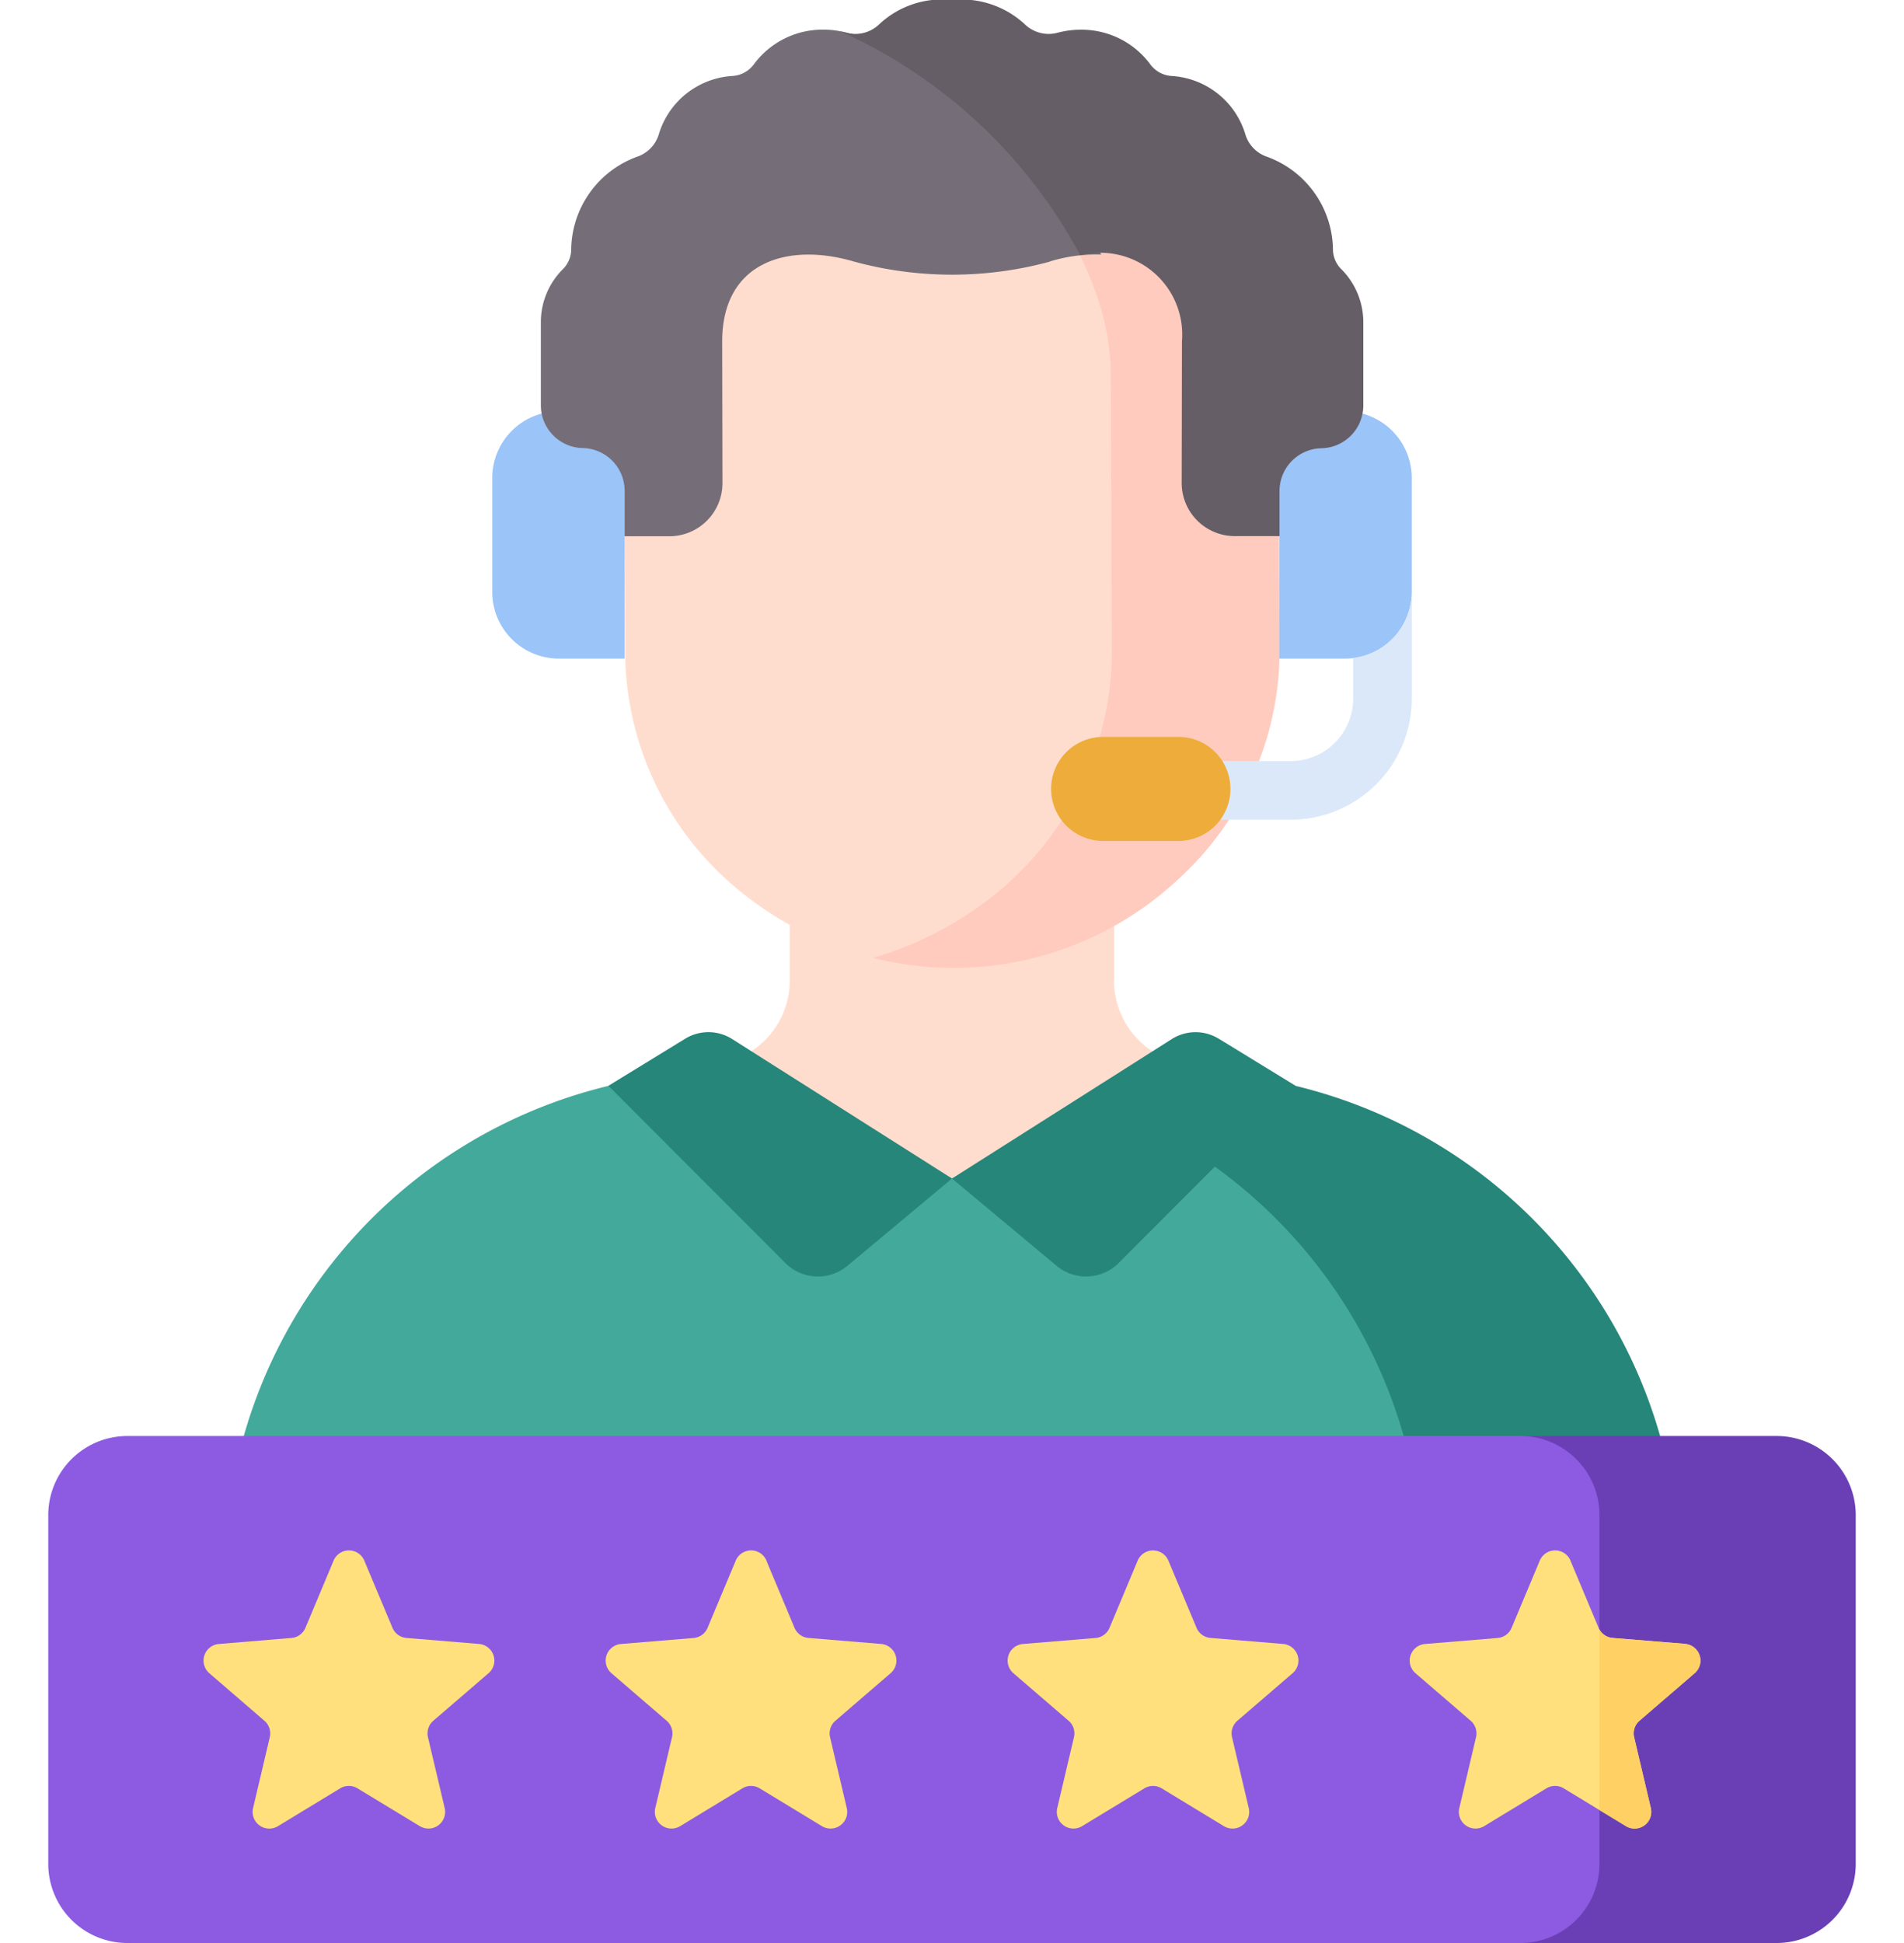 <svg xmlns="http://www.w3.org/2000/svg" xmlns:xlink="http://www.w3.org/1999/xlink" width="49" height="50" viewBox="0 0 49 50">
  <defs>
    <clipPath id="clip-path">
      <rect id="Rectángulo_62491" data-name="Rectángulo 62491" width="49" height="50" transform="translate(776 1727)" fill="#eeac3a"/>
    </clipPath>
  </defs>
  <g id="Grupo_184429" data-name="Grupo 184429" transform="translate(-1024 -1889)">
    <g id="Enmascarar_grupo_74" data-name="Enmascarar grupo 74" transform="translate(248 162)" clip-path="url(#clip-path)">
      <g id="clasificacion_1_" data-name="clasificacion (1)" transform="translate(775.5 1727)">
        <g id="Grupo_180941" data-name="Grupo 180941">
          <g id="Grupo_180939" data-name="Grupo 180939">
            <g id="Grupo_180938" data-name="Grupo 180938">
              <g id="Grupo_180931" data-name="Grupo 180931">
                <g id="Grupo_180930" data-name="Grupo 180930">
                  <g id="Grupo_180929" data-name="Grupo 180929">
                    <g id="Grupo_180926" data-name="Grupo 180926">
                      <g id="Grupo_180925" data-name="Grupo 180925">
                        <g id="Grupo_180924" data-name="Grupo 180924">
                          <g id="Grupo_180922" data-name="Grupo 180922">
                            <path id="Trazado_232015" data-name="Trazado 232015" d="M29.174,25.227v-6H20.826v6a2.183,2.183,0,0,1-1.7,2.126s.221,4.931,5.869,4.931,6.226-4.859,6.226-4.859l-.281-.054a2.183,2.183,0,0,1-1.771-2.144Z" fill="#ffddce"/>
                            <path id="Trazado_232016" data-name="Trazado 232016" d="M37.738,43.377V40.409a13.485,13.485,0,0,0-7.969-12.3L25,30.327s-5.919-2.96-5.945-2.955l-2.315.445A12.9,12.9,0,0,0,6.281,40.481V43.32A3.161,3.161,0,0,0,9.442,46.48H35.571a3.305,3.305,0,0,0,2.167-3.1Z" fill="#43a99b"/>
                            <g id="Grupo_180919" data-name="Grupo 180919">
                              <path id="Trazado_232017" data-name="Trazado 232017" d="M33.259,27.817l-2.033-.391-2.271,1.058a12.9,12.9,0,0,1,8.161,12V43.32a3.161,3.161,0,0,1-3.161,3.161h6.6a3.161,3.161,0,0,0,3.161-3.161V40.481A12.9,12.9,0,0,0,33.259,27.817Z" fill="#258679"/>
                            </g>
                          </g>
                        </g>
                      </g>
                    </g>
                    <g id="Grupo_180928" data-name="Grupo 180928">
                      <path id="Trazado_232018" data-name="Trazado 232018" d="M18.135,26.729l-1.977,1.212,4.565,4.572a1.185,1.185,0,0,0,1.586.06L25,30.327l-5.656-3.588A1.142,1.142,0,0,0,18.135,26.729Z" fill="#258679"/>
                      <g id="Grupo_180927" data-name="Grupo 180927">
                        <path id="Trazado_232019" data-name="Trazado 232019" d="M31.865,26.729l1.977,1.212-4.565,4.572a1.185,1.185,0,0,1-1.586.06L25,30.327l5.656-3.588a1.142,1.142,0,0,1,1.209-.009Z" fill="#258679"/>
                      </g>
                    </g>
                  </g>
                </g>
              </g>
              <g id="Grupo_180937" data-name="Grupo 180937">
                <g id="Grupo_180932" data-name="Grupo 180932">
                  <path id="Trazado_232020" data-name="Trazado 232020" d="M26.841,23.05a8.316,8.316,0,0,0,2.745-6.121l-.029-7.414c-.013-3.055-2.473-6.19-5.235-8.059a8.307,8.307,0,0,0-7.766,8.28l.032,7.111A7.974,7.974,0,0,0,19.27,22.7a8.834,8.834,0,0,0,4.647,2.134,9.536,9.536,0,0,0,2.924-1.779Z" fill="#ffddce"/>
                </g>
                <path id="Trazado_232021" data-name="Trazado 232021" d="M26.468,22.708a9.061,9.061,0,0,1-3.5,1.941,8.462,8.462,0,0,0,7.83-2,7.976,7.976,0,0,0,2.633-5.871L33.4,9.664a8.339,8.339,0,0,0-8.458-8.24,8.852,8.852,0,0,0-1.385.131c2.853,1.753,5.516,4.963,5.529,8.086l.028,7.157a8.028,8.028,0,0,1-2.65,5.909Z" fill="#ffcbbe"/>
                <g id="Grupo_180935" data-name="Grupo 180935">
                  <g id="Grupo_180933" data-name="Grupo 180933">
                    <path id="Trazado_232022" data-name="Trazado 232022" d="M33.426,10.583v6.365h1.69a1.716,1.716,0,0,0,1.716-1.716V12.3a1.716,1.716,0,0,0-1.716-1.716Z" fill="#9bc4f9"/>
                  </g>
                  <g id="Grupo_180934" data-name="Grupo 180934">
                    <path id="Trazado_232023" data-name="Trazado 232023" d="M16.574,10.583v6.365h-1.69a1.716,1.716,0,0,1-1.716-1.716V12.3a1.716,1.716,0,0,1,1.716-1.716Z" fill="#9bc4f9"/>
                  </g>
                </g>
                <path id="Trazado_232024" data-name="Trazado 232024" d="M35.324,16.935v1.042a1.61,1.61,0,0,1-1.608,1.609H30.864a.754.754,0,0,0,0,1.508h2.852a3.12,3.12,0,0,0,3.117-3.117V15.231a1.716,1.716,0,0,1-1.508,1.7Z" fill="#dbe8f9"/>
                <path id="Trazado_232025" data-name="Trazado 232025" d="M30.827,21.64H28.889a1.338,1.338,0,0,1,0-2.677h1.938a1.338,1.338,0,0,1,0,2.677Z" fill="#eeac3a"/>
                <g id="Grupo_180936" data-name="Grupo 180936">
                  <path id="Trazado_232026" data-name="Trazado 232026" d="M27.52,6.728a4.073,4.073,0,0,1,1.32-.177,13.381,13.381,0,0,0-5.01-5.412s-1.289-.228-1.554-.3a2.274,2.274,0,0,0-.585-.076,2.195,2.195,0,0,0-1.789.891.739.739,0,0,1-.544.3,2.114,2.114,0,0,0-1.9,1.49.874.874,0,0,1-.539.581A2.575,2.575,0,0,0,15.2,6.416a.722.722,0,0,1-.214.51,1.926,1.926,0,0,0-.567,1.357V10.43a1.1,1.1,0,0,0,1.078,1.1,1.1,1.1,0,0,1,1.078,1.1V13.8h1.151a1.367,1.367,0,0,0,1.367-1.37l-.007-3.644c0-2.052,1.693-2.557,3.394-2.054a9.605,9.605,0,0,0,5.041,0Z" fill="#756e78"/>
                </g>
                <path id="Trazado_232027" data-name="Trazado 232027" d="M28.3,6.57a2.105,2.105,0,0,1,2.618,2.212l-.007,3.644a1.367,1.367,0,0,0,1.367,1.37h1.151V12.635a1.1,1.1,0,0,1,1.078-1.1,1.1,1.1,0,0,0,1.078-1.1V8.283a1.926,1.926,0,0,0-.567-1.357.722.722,0,0,1-.214-.51,2.575,2.575,0,0,0-1.719-2.39.874.874,0,0,1-.539-.581,2.114,2.114,0,0,0-1.9-1.49.739.739,0,0,1-.544-.3A2.194,2.194,0,0,0,28.308.765a2.273,2.273,0,0,0-.585.076.884.884,0,0,1-.847-.214A2.392,2.392,0,0,0,25,0h0a2.36,2.36,0,0,0-1.875.627.884.884,0,0,1-.847.214Q22.2.822,22.13.807A13.092,13.092,0,0,1,28.3,6.57Z" fill="#665e66"/>
              </g>
            </g>
          </g>
          <g id="Grupo_180940" data-name="Grupo 180940">
            <path id="Trazado_232028" data-name="Trazado 232028" d="M40.028,50a2.037,2.037,0,0,0,2.037-2.037V38.99a2.037,2.037,0,0,0-2.037-2.037H3.779A2.037,2.037,0,0,0,1.742,38.99v8.973A2.037,2.037,0,0,0,3.779,50Z" fill="#8c5be1"/>
            <path id="Trazado_232029" data-name="Trazado 232029" d="M46.221,36.953H39.626a2.037,2.037,0,0,1,2.037,2.037v8.973A2.037,2.037,0,0,1,39.626,50h6.595a2.037,2.037,0,0,0,2.037-2.037V38.99A2.037,2.037,0,0,0,46.221,36.953Z" fill="#6a3fb5"/>
          </g>
        </g>
        <g id="Grupo_180943" data-name="Grupo 180943">
          <g id="Grupo_180942" data-name="Grupo 180942">
            <path id="Trazado_232030" data-name="Trazado 232030" d="M9.876,40.16l.724,1.728a.429.429,0,0,0,.361.262l1.867.154a.429.429,0,0,1,.245.753L11.652,44.28a.429.429,0,0,0-.138.424l.43,1.823a.429.429,0,0,1-.641.465L9.7,46.02a.43.43,0,0,0-.446,0l-1.6.973a.429.429,0,0,1-.641-.465l.43-1.823a.429.429,0,0,0-.138-.424L5.888,43.058a.429.429,0,0,1,.245-.753L8,42.15a.429.429,0,0,0,.361-.262l.724-1.728A.429.429,0,0,1,9.876,40.16Z" fill="#ffe07d"/>
            <path id="Trazado_232031" data-name="Trazado 232031" d="M20.223,40.16l.724,1.728a.429.429,0,0,0,.361.262l1.867.154a.429.429,0,0,1,.245.753L22,44.28a.429.429,0,0,0-.138.424l.43,1.823a.429.429,0,0,1-.641.465l-1.6-.972a.43.43,0,0,0-.446,0l-1.6.972a.429.429,0,0,1-.641-.465l.43-1.823a.429.429,0,0,0-.138-.424l-1.419-1.222a.429.429,0,0,1,.245-.753l1.867-.154a.429.429,0,0,0,.361-.262l.724-1.728a.429.429,0,0,1,.792,0Z" fill="#ffe07d"/>
            <path id="Trazado_232032" data-name="Trazado 232032" d="M30.569,40.16l.724,1.728a.429.429,0,0,0,.361.262l1.867.154a.429.429,0,0,1,.245.753L32.345,44.28a.429.429,0,0,0-.138.424l.43,1.823a.429.429,0,0,1-.641.465l-1.6-.972a.43.43,0,0,0-.446,0l-1.6.972a.429.429,0,0,1-.641-.465l.43-1.823A.429.429,0,0,0,28,44.28l-1.419-1.222a.429.429,0,0,1,.245-.753l1.867-.154a.429.429,0,0,0,.361-.262l.724-1.728A.429.429,0,0,1,30.569,40.16Z" fill="#ffe07d"/>
            <path id="Trazado_232033" data-name="Trazado 232033" d="M40.916,40.16l.724,1.728A.429.429,0,0,0,42,42.15l1.867.154a.429.429,0,0,1,.245.753L42.692,44.28a.429.429,0,0,0-.138.424l.43,1.823a.429.429,0,0,1-.641.465l-1.6-.972a.43.43,0,0,0-.446,0l-1.6.972a.429.429,0,0,1-.641-.465l.43-1.823a.429.429,0,0,0-.138-.424l-1.419-1.222a.429.429,0,0,1,.245-.753l1.867-.154a.429.429,0,0,0,.361-.262l.724-1.728a.429.429,0,0,1,.792,0Z" fill="#ffe07d"/>
          </g>
          <path id="Trazado_232034" data-name="Trazado 232034" d="M43.867,42.3,42,42.15a.429.429,0,0,1-.337-.215v4.643l.681.413a.429.429,0,0,0,.641-.465l-.43-1.823a.429.429,0,0,1,.138-.424l1.419-1.222a.429.429,0,0,0-.245-.753Z" fill="#ffd064"/>
        </g>
      </g>
    </g>
  </g>
</svg>
